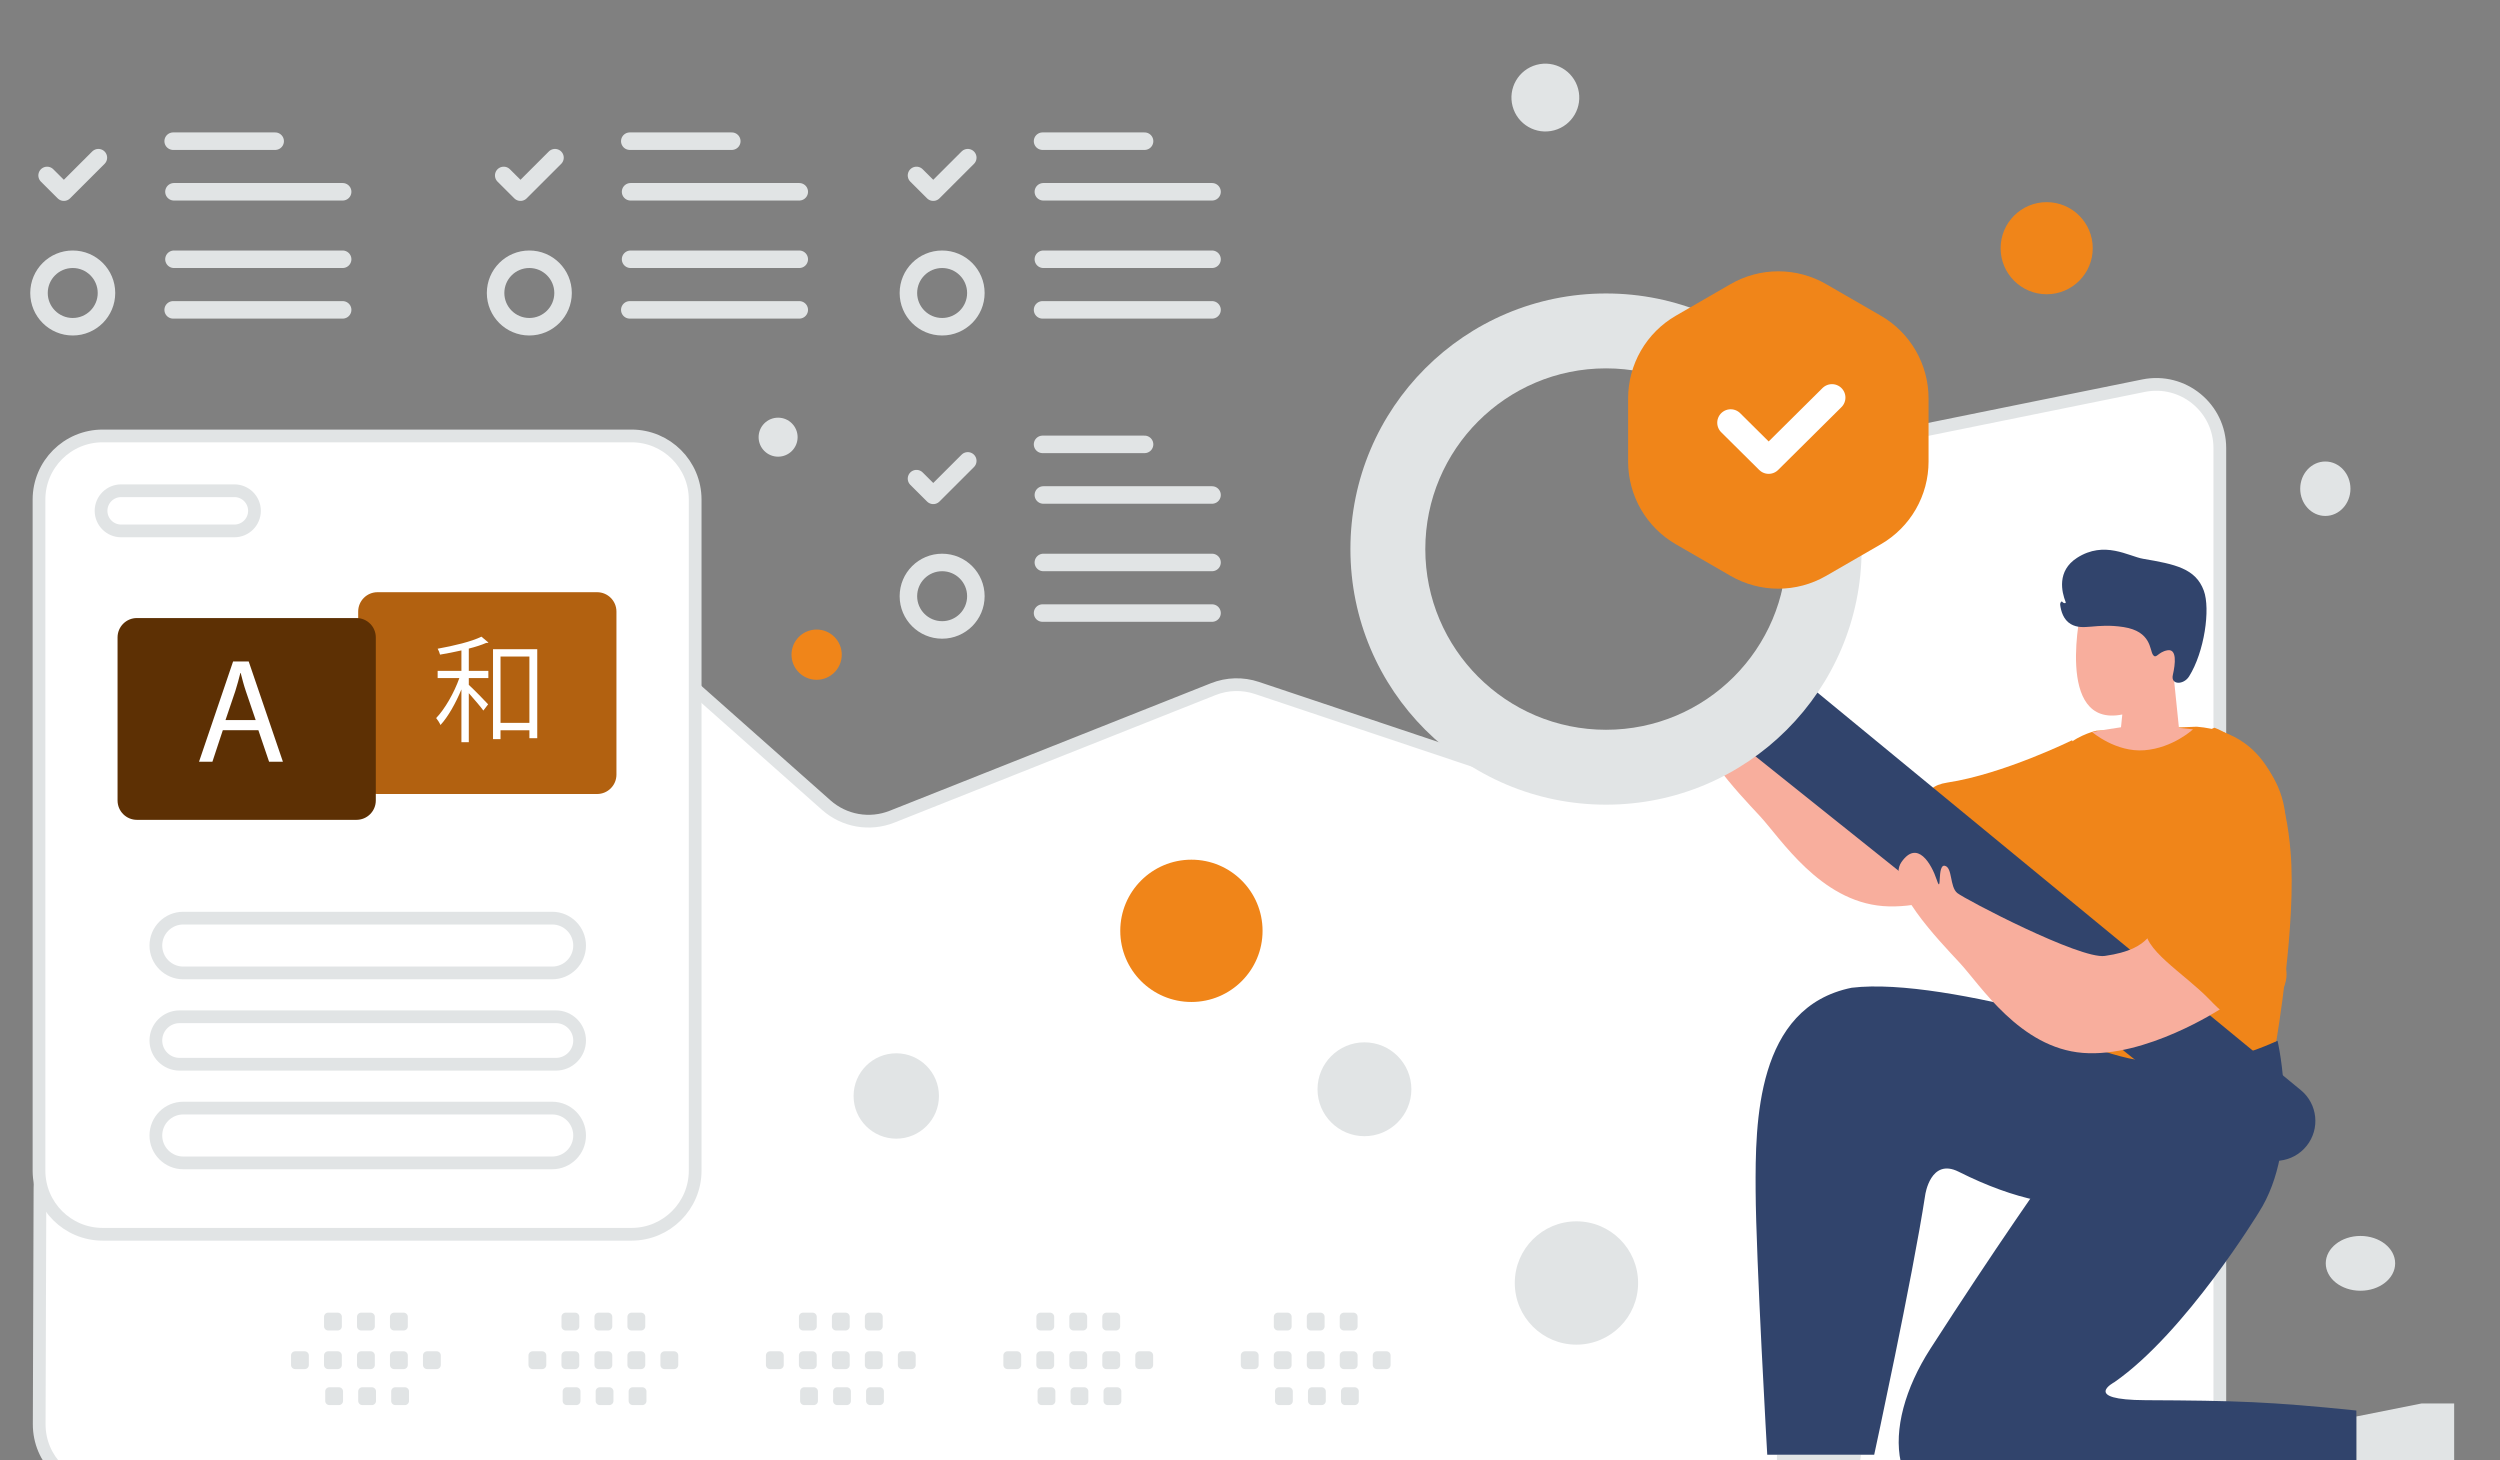 <svg width="315" height="184" viewBox="0 0 315 184" fill="none" xmlns="http://www.w3.org/2000/svg">
<rect x="0" y="0" width="315" height="184" fill="#808080" stroke="none"/>
<g clip-path="url(#clip0_8_9059)">
<g clip-path="url(#clip1_8_9059)">
<path fill-rule="evenodd" clip-rule="evenodd" d="M12.959 187.488C8.519 187.488 4.924 183.881 4.939 179.441L5.036 149.699C5.04 148.376 5.372 147.074 6.001 145.911L49.229 65.941C51.687 61.395 57.739 60.325 61.606 63.755L104.112 101.449C105.223 102.434 106.585 103.092 108.047 103.348C109.51 103.605 111.014 103.451 112.394 102.903L152.866 86.834C154.626 86.135 156.577 86.081 158.373 86.683L187.755 96.523C189.065 96.962 190.466 97.055 191.823 96.793L217.056 91.918C218.648 91.61 220.11 90.827 221.248 89.672C222.386 88.516 223.147 87.043 223.431 85.447L227.524 62.415C227.806 60.831 228.557 59.368 229.681 58.217C230.805 57.065 232.249 56.278 233.825 55.958L270.082 48.596C275.051 47.587 279.698 51.385 279.698 56.456V179.468C279.698 183.897 276.107 187.488 271.678 187.488H12.959Z" fill="white" stroke="#E1E4E5" stroke-width="1.604" stroke-linecap="round" stroke-linejoin="round"/>
<path fill-rule="evenodd" clip-rule="evenodd" d="M37.194 170.263H38.392C38.682 170.263 38.915 170.499 38.915 170.786V171.985C38.915 172.275 38.679 172.508 38.392 172.508H37.194C37.055 172.507 36.922 172.452 36.824 172.354C36.726 172.256 36.671 172.123 36.67 171.985V170.786C36.67 170.717 36.684 170.649 36.71 170.586C36.736 170.522 36.775 170.464 36.823 170.416C36.872 170.367 36.93 170.329 36.993 170.303C37.057 170.276 37.125 170.263 37.194 170.263ZM41.349 170.263H42.547C42.686 170.264 42.819 170.319 42.916 170.417C43.014 170.515 43.07 170.647 43.071 170.786V171.985C43.071 172.275 42.835 172.508 42.547 172.508H41.349C41.21 172.507 41.077 172.452 40.98 172.354C40.882 172.256 40.826 172.123 40.826 171.985V170.786C40.826 170.647 40.882 170.515 40.98 170.417C41.077 170.319 41.21 170.264 41.349 170.263ZM45.507 170.263H46.705C46.993 170.263 47.228 170.499 47.228 170.786V171.985C47.228 172.275 46.993 172.508 46.705 172.508H45.507C45.368 172.507 45.236 172.452 45.138 172.354C45.04 172.256 44.984 172.123 44.984 171.985V170.786C44.984 170.717 44.997 170.649 45.023 170.586C45.05 170.522 45.088 170.465 45.137 170.416C45.185 170.367 45.243 170.329 45.306 170.303C45.37 170.276 45.438 170.263 45.507 170.263ZM49.662 170.263H50.86C50.999 170.264 51.132 170.319 51.23 170.417C51.328 170.515 51.383 170.647 51.384 170.786V171.985C51.384 172.275 51.148 172.508 50.86 172.508H49.662C49.523 172.508 49.39 172.453 49.291 172.355C49.193 172.257 49.137 172.124 49.136 171.985V170.786C49.138 170.647 49.194 170.515 49.292 170.417C49.391 170.319 49.523 170.264 49.662 170.263ZM53.818 170.263H55.016C55.155 170.263 55.288 170.318 55.387 170.416C55.486 170.514 55.541 170.647 55.542 170.786V171.985C55.542 172.275 55.306 172.508 55.016 172.508H53.818C53.679 172.507 53.546 172.452 53.448 172.354C53.35 172.256 53.295 172.123 53.295 171.985V170.786C53.295 170.647 53.35 170.515 53.448 170.417C53.546 170.319 53.679 170.264 53.818 170.263ZM41.501 174.794H42.7C42.838 174.795 42.971 174.85 43.069 174.948C43.167 175.046 43.222 175.179 43.223 175.317V176.518C43.222 176.657 43.167 176.79 43.069 176.888C42.971 176.986 42.838 177.041 42.7 177.042H41.501C41.363 177.041 41.23 176.986 41.131 176.888C41.033 176.79 40.978 176.657 40.978 176.518V175.32C40.978 175.251 40.991 175.183 41.017 175.119C41.043 175.055 41.081 174.997 41.13 174.948C41.179 174.899 41.237 174.86 41.3 174.834C41.364 174.808 41.432 174.794 41.501 174.794ZM45.656 174.794H46.855C47.142 174.794 47.378 175.03 47.378 175.317V176.518C47.378 176.806 47.142 177.042 46.855 177.042H45.656C45.518 177.041 45.385 176.986 45.287 176.887C45.189 176.789 45.134 176.657 45.133 176.518V175.32C45.133 175.251 45.146 175.183 45.172 175.119C45.198 175.055 45.237 174.997 45.285 174.948C45.334 174.899 45.392 174.861 45.456 174.834C45.519 174.808 45.587 174.794 45.656 174.794ZM49.812 174.794H51.011C51.3 174.794 51.536 175.03 51.536 175.317V176.518C51.536 176.657 51.48 176.79 51.382 176.888C51.283 176.986 51.15 177.042 51.011 177.042H49.812C49.673 177.041 49.541 176.986 49.443 176.888C49.345 176.79 49.289 176.657 49.289 176.518V175.32C49.289 175.03 49.525 174.794 49.812 174.794ZM45.507 165.395H46.705C46.993 165.395 47.228 165.631 47.228 165.918V167.117C47.228 167.407 46.993 167.64 46.705 167.64H45.507C45.368 167.639 45.236 167.584 45.138 167.486C45.04 167.388 44.984 167.255 44.984 167.117V165.918C44.984 165.85 44.997 165.782 45.023 165.718C45.05 165.654 45.088 165.597 45.137 165.548C45.185 165.499 45.243 165.461 45.306 165.435C45.37 165.408 45.438 165.395 45.507 165.395ZM41.353 165.395H42.551C42.69 165.396 42.823 165.451 42.921 165.549C43.019 165.647 43.074 165.78 43.075 165.918V167.117C43.075 167.407 42.839 167.64 42.551 167.64H41.353C41.214 167.639 41.081 167.584 40.983 167.486C40.886 167.388 40.83 167.255 40.83 167.117V165.918C40.83 165.85 40.843 165.781 40.869 165.718C40.895 165.654 40.934 165.597 40.983 165.548C41.031 165.499 41.089 165.461 41.153 165.435C41.216 165.408 41.284 165.395 41.353 165.395ZM49.662 165.395H50.86C50.999 165.396 51.132 165.451 51.23 165.549C51.328 165.647 51.383 165.78 51.384 165.918V167.117C51.384 167.407 51.148 167.64 50.86 167.64H49.662C49.523 167.64 49.39 167.585 49.291 167.487C49.193 167.389 49.137 167.256 49.136 167.117V165.918C49.138 165.78 49.194 165.647 49.292 165.549C49.391 165.451 49.523 165.396 49.662 165.395ZM67.112 170.263H68.31C68.6 170.263 68.833 170.499 68.833 170.786V171.985C68.833 172.275 68.598 172.508 68.31 172.508H67.112C66.973 172.507 66.841 172.452 66.743 172.354C66.644 172.256 66.589 172.123 66.588 171.985V170.786C66.588 170.717 66.602 170.649 66.628 170.586C66.654 170.522 66.693 170.464 66.742 170.416C66.79 170.367 66.848 170.329 66.911 170.303C66.975 170.276 67.043 170.263 67.112 170.263ZM71.267 170.263H72.465C72.604 170.264 72.737 170.319 72.835 170.417C72.932 170.515 72.988 170.647 72.988 170.786V171.985C72.988 172.275 72.753 172.508 72.465 172.508H71.267C71.128 172.507 70.996 172.452 70.898 172.354C70.8 172.256 70.745 172.123 70.744 171.985V170.786C70.745 170.647 70.8 170.515 70.898 170.417C70.996 170.319 71.128 170.264 71.267 170.263ZM75.425 170.263H76.624C76.762 170.264 76.895 170.319 76.993 170.417C77.091 170.515 77.146 170.647 77.147 170.786V171.985C77.147 172.275 76.911 172.508 76.624 172.508H75.425C75.287 172.507 75.154 172.452 75.056 172.354C74.958 172.256 74.903 172.123 74.902 171.985V170.786C74.902 170.717 74.915 170.649 74.942 170.586C74.968 170.522 75.006 170.464 75.055 170.416C75.103 170.367 75.161 170.329 75.225 170.303C75.288 170.276 75.356 170.263 75.425 170.263ZM79.58 170.263H80.779C80.917 170.264 81.05 170.319 81.148 170.417C81.246 170.515 81.301 170.647 81.302 170.786V171.985C81.302 172.275 81.066 172.508 80.779 172.508H79.58C79.441 172.508 79.308 172.453 79.209 172.355C79.111 172.257 79.055 172.124 79.055 171.985V170.786C79.056 170.647 79.112 170.515 79.21 170.417C79.308 170.319 79.441 170.264 79.58 170.263ZM83.736 170.263H84.934C85.224 170.263 85.46 170.499 85.46 170.786V171.985C85.46 172.275 85.224 172.508 84.934 172.508H83.736C83.597 172.507 83.465 172.452 83.367 172.354C83.269 172.256 83.213 172.123 83.213 171.985V170.786C83.213 170.647 83.269 170.515 83.367 170.417C83.465 170.319 83.597 170.264 83.736 170.263ZM71.419 174.794H72.618C72.756 174.795 72.889 174.85 72.987 174.948C73.085 175.046 73.14 175.179 73.141 175.317V176.518C73.14 176.657 73.085 176.789 72.987 176.887C72.889 176.986 72.756 177.041 72.618 177.042H71.419C71.281 177.041 71.147 176.986 71.049 176.888C70.951 176.79 70.896 176.657 70.896 176.518V175.32C70.896 175.251 70.909 175.183 70.935 175.119C70.961 175.055 71 174.997 71.048 174.948C71.097 174.899 71.155 174.861 71.218 174.834C71.282 174.808 71.35 174.794 71.419 174.794ZM75.575 174.794H76.773C76.912 174.795 77.044 174.85 77.142 174.948C77.24 175.046 77.296 175.179 77.296 175.317V176.518C77.296 176.657 77.24 176.789 77.142 176.887C77.044 176.986 76.912 177.041 76.773 177.042H75.575C75.436 177.041 75.303 176.986 75.205 176.887C75.107 176.789 75.052 176.657 75.052 176.518V175.32C75.051 175.251 75.064 175.183 75.091 175.119C75.117 175.055 75.155 174.997 75.204 174.948C75.252 174.899 75.31 174.861 75.374 174.834C75.437 174.808 75.506 174.794 75.575 174.794ZM79.73 174.794H80.929C81.068 174.794 81.201 174.849 81.299 174.947C81.398 175.045 81.454 175.178 81.454 175.317V176.518C81.454 176.806 81.219 177.042 80.929 177.042H79.73C79.592 177.041 79.459 176.986 79.361 176.888C79.263 176.79 79.207 176.657 79.207 176.518V175.32C79.207 175.03 79.443 174.794 79.73 174.794ZM75.425 165.395H76.624C76.762 165.396 76.895 165.451 76.993 165.549C77.091 165.647 77.146 165.78 77.147 165.918V167.117C77.147 167.407 76.911 167.64 76.624 167.64H75.425C75.286 167.639 75.154 167.584 75.056 167.486C74.958 167.388 74.903 167.255 74.902 167.117V165.918C74.902 165.85 74.915 165.781 74.941 165.718C74.968 165.654 75.006 165.597 75.055 165.548C75.103 165.499 75.161 165.461 75.225 165.435C75.288 165.408 75.356 165.395 75.425 165.395ZM71.271 165.395H72.469C72.608 165.396 72.741 165.451 72.839 165.549C72.937 165.647 72.992 165.78 72.993 165.918V167.117C72.993 167.407 72.757 167.64 72.469 167.64H71.271C71.132 167.639 70.999 167.584 70.902 167.486C70.804 167.388 70.748 167.255 70.748 167.117V165.918C70.748 165.85 70.761 165.782 70.787 165.718C70.814 165.654 70.852 165.597 70.901 165.548C70.949 165.499 71.007 165.461 71.07 165.435C71.134 165.408 71.202 165.395 71.271 165.395ZM79.58 165.395H80.779C80.917 165.396 81.05 165.451 81.148 165.549C81.246 165.647 81.301 165.78 81.302 165.918V167.117C81.302 167.407 81.066 167.64 80.779 167.64H79.58C79.441 167.64 79.308 167.585 79.209 167.487C79.111 167.389 79.055 167.256 79.055 167.117V165.918C79.056 165.78 79.112 165.647 79.21 165.549C79.308 165.451 79.441 165.396 79.58 165.395ZM97.03 170.263H98.228C98.518 170.263 98.751 170.499 98.751 170.786V171.985C98.751 172.275 98.515 172.508 98.228 172.508H97.03C96.891 172.507 96.758 172.452 96.66 172.354C96.563 172.256 96.507 172.123 96.507 171.985V170.786C96.507 170.717 96.52 170.649 96.546 170.586C96.572 170.522 96.611 170.464 96.659 170.416C96.708 170.367 96.766 170.329 96.829 170.303C96.893 170.276 96.961 170.263 97.03 170.263ZM101.185 170.263H102.383C102.522 170.264 102.655 170.319 102.753 170.417C102.851 170.515 102.906 170.647 102.907 170.786V171.985C102.907 172.275 102.671 172.508 102.383 172.508H101.185C101.046 172.507 100.914 172.452 100.816 172.354C100.718 172.256 100.662 172.123 100.662 171.985V170.786C100.662 170.647 100.718 170.515 100.816 170.417C100.914 170.319 101.046 170.264 101.185 170.263ZM105.343 170.263H106.541C106.68 170.264 106.813 170.319 106.911 170.417C107.009 170.515 107.064 170.647 107.065 170.786V171.985C107.065 172.275 106.829 172.508 106.541 172.508H105.343C105.205 172.507 105.072 172.452 104.974 172.354C104.876 172.256 104.82 172.123 104.82 171.985V170.786C104.82 170.717 104.833 170.649 104.859 170.586C104.886 170.522 104.924 170.464 104.973 170.416C105.022 170.367 105.079 170.329 105.143 170.303C105.206 170.276 105.274 170.263 105.343 170.263ZM109.498 170.263H110.697C110.835 170.264 110.968 170.319 111.066 170.417C111.164 170.515 111.219 170.647 111.22 170.786V171.985C111.22 172.275 110.984 172.508 110.697 172.508H109.498C109.359 172.508 109.226 172.453 109.127 172.355C109.029 172.257 108.973 172.124 108.972 171.985V170.786C108.974 170.647 109.03 170.515 109.128 170.417C109.227 170.319 109.359 170.264 109.498 170.263ZM113.654 170.263H114.852C114.991 170.263 115.125 170.318 115.223 170.416C115.322 170.514 115.377 170.647 115.378 170.786V171.985C115.378 172.275 115.142 172.508 114.852 172.508H113.654C113.515 172.507 113.383 172.452 113.285 172.354C113.187 172.256 113.131 172.123 113.131 171.985V170.786C113.131 170.647 113.187 170.515 113.285 170.417C113.383 170.319 113.515 170.264 113.654 170.263ZM101.337 174.794H102.536C102.674 174.795 102.807 174.85 102.905 174.948C103.003 175.046 103.058 175.179 103.059 175.317V176.518C103.058 176.657 103.003 176.79 102.905 176.888C102.807 176.986 102.674 177.041 102.536 177.042H101.337C101.199 177.041 101.066 176.986 100.967 176.888C100.869 176.79 100.814 176.657 100.814 176.518V175.32C100.814 175.251 100.827 175.183 100.853 175.119C100.879 175.055 100.918 174.997 100.966 174.948C101.015 174.899 101.073 174.86 101.136 174.834C101.2 174.808 101.268 174.794 101.337 174.794ZM105.493 174.794H106.691C106.83 174.795 106.962 174.85 107.06 174.948C107.158 175.046 107.214 175.179 107.214 175.317V176.518C107.214 176.657 107.159 176.79 107.06 176.888C106.962 176.986 106.83 177.041 106.691 177.042H105.493C105.354 177.041 105.221 176.986 105.123 176.888C105.025 176.79 104.97 176.657 104.969 176.518V175.32C104.969 175.251 104.982 175.183 105.008 175.119C105.034 175.055 105.073 174.997 105.122 174.948C105.17 174.899 105.228 174.86 105.292 174.834C105.356 174.808 105.424 174.794 105.493 174.794ZM109.648 174.794H110.847C111.136 174.794 111.372 175.03 111.372 175.317V176.518C111.372 176.657 111.316 176.79 111.218 176.888C111.119 176.986 110.986 177.042 110.847 177.042H109.648C109.51 177.041 109.377 176.986 109.279 176.887C109.181 176.789 109.126 176.657 109.125 176.518V175.32C109.125 175.181 109.18 175.048 109.278 174.949C109.376 174.85 109.509 174.795 109.648 174.794ZM105.343 165.395H106.541C106.68 165.396 106.813 165.451 106.911 165.549C107.009 165.647 107.064 165.78 107.065 165.918V167.117C107.065 167.407 106.829 167.64 106.541 167.64H105.343C105.205 167.639 105.072 167.584 104.974 167.486C104.876 167.388 104.82 167.255 104.82 167.117V165.918C104.82 165.85 104.833 165.781 104.859 165.718C104.886 165.654 104.924 165.597 104.973 165.548C105.021 165.499 105.079 165.461 105.143 165.435C105.206 165.408 105.274 165.395 105.343 165.395ZM101.189 165.395H102.388C102.526 165.396 102.659 165.451 102.757 165.549C102.855 165.647 102.91 165.78 102.911 165.918V167.117C102.911 167.407 102.675 167.64 102.388 167.64H101.189C101.05 167.639 100.918 167.584 100.82 167.486C100.722 167.388 100.666 167.255 100.666 167.117V165.918C100.666 165.85 100.679 165.781 100.705 165.718C100.731 165.654 100.77 165.597 100.819 165.548C100.867 165.499 100.925 165.461 100.989 165.435C101.052 165.408 101.12 165.395 101.189 165.395ZM109.498 165.395H110.697C110.835 165.396 110.968 165.451 111.066 165.549C111.164 165.647 111.219 165.78 111.22 165.918V167.117C111.22 167.407 110.984 167.64 110.697 167.64H109.498C109.359 167.64 109.226 167.585 109.127 167.487C109.029 167.389 108.973 167.256 108.972 167.117V165.918C108.974 165.78 109.03 165.647 109.128 165.549C109.227 165.451 109.359 165.396 109.498 165.395ZM126.948 170.263H128.146C128.436 170.263 128.669 170.499 128.669 170.786V171.985C128.669 172.275 128.434 172.508 128.146 172.508H126.948C126.809 172.507 126.677 172.452 126.579 172.354C126.48 172.256 126.425 172.123 126.424 171.985V170.786C126.424 170.717 126.438 170.649 126.464 170.586C126.49 170.522 126.529 170.464 126.578 170.416C126.626 170.367 126.684 170.329 126.747 170.303C126.811 170.276 126.879 170.263 126.948 170.263ZM131.103 170.263H132.301C132.44 170.264 132.573 170.319 132.671 170.417C132.768 170.515 132.824 170.647 132.824 170.786V171.985C132.824 172.275 132.589 172.508 132.301 172.508H131.103C130.964 172.507 130.832 172.452 130.734 172.354C130.636 172.256 130.581 172.123 130.58 171.985V170.786C130.581 170.647 130.636 170.515 130.734 170.417C130.832 170.319 130.964 170.264 131.103 170.263ZM135.261 170.263H136.46C136.598 170.264 136.731 170.319 136.829 170.417C136.927 170.515 136.982 170.647 136.983 170.786V171.985C136.983 172.275 136.747 172.508 136.46 172.508H135.261C135.123 172.507 134.99 172.452 134.892 172.354C134.794 172.256 134.739 172.123 134.738 171.985V170.786C134.738 170.717 134.751 170.649 134.777 170.586C134.804 170.522 134.842 170.464 134.891 170.416C134.939 170.367 134.997 170.329 135.061 170.302C135.124 170.276 135.192 170.263 135.261 170.263ZM139.416 170.263H140.615C140.902 170.263 141.138 170.499 141.138 170.786V171.985C141.138 172.275 140.902 172.508 140.615 172.508H139.416C139.277 172.508 139.144 172.453 139.045 172.355C138.947 172.257 138.891 172.124 138.891 171.985V170.786C138.892 170.647 138.948 170.515 139.046 170.417C139.145 170.319 139.277 170.264 139.416 170.263ZM143.572 170.263H144.77C145.06 170.263 145.296 170.499 145.296 170.786V171.985C145.296 172.275 145.06 172.508 144.77 172.508H143.572C143.433 172.507 143.301 172.452 143.203 172.354C143.105 172.256 143.049 172.123 143.049 171.985V170.786C143.049 170.647 143.105 170.515 143.203 170.417C143.301 170.319 143.433 170.264 143.572 170.263ZM131.255 174.794H132.454C132.592 174.795 132.725 174.85 132.823 174.948C132.921 175.046 132.976 175.179 132.977 175.317V176.518C132.976 176.657 132.921 176.789 132.823 176.887C132.725 176.986 132.592 177.041 132.454 177.042H131.255C131.117 177.041 130.984 176.986 130.886 176.888C130.787 176.79 130.732 176.657 130.732 176.518V175.32C130.732 175.251 130.745 175.183 130.771 175.119C130.797 175.055 130.836 174.997 130.884 174.948C130.933 174.899 130.991 174.861 131.054 174.834C131.118 174.808 131.186 174.794 131.255 174.794ZM135.411 174.794H136.609C136.748 174.795 136.88 174.85 136.978 174.948C137.076 175.046 137.132 175.179 137.132 175.317V176.518C137.132 176.657 137.076 176.789 136.978 176.887C136.881 176.986 136.748 177.041 136.609 177.042H135.411C135.272 177.041 135.139 176.986 135.041 176.887C134.943 176.789 134.888 176.657 134.888 176.518V175.32C134.887 175.251 134.9 175.183 134.927 175.119C134.953 175.055 134.991 174.997 135.04 174.948C135.088 174.899 135.146 174.861 135.21 174.834C135.273 174.808 135.342 174.794 135.411 174.794ZM139.566 174.794H140.765C140.904 174.794 141.037 174.849 141.136 174.947C141.234 175.045 141.29 175.178 141.29 175.317V176.518C141.29 176.806 141.055 177.042 140.765 177.042H139.566C139.428 177.041 139.295 176.986 139.197 176.888C139.099 176.79 139.044 176.657 139.043 176.518V175.32C139.043 175.03 139.279 174.794 139.566 174.794ZM135.261 165.395H136.46C136.598 165.396 136.731 165.451 136.829 165.549C136.927 165.647 136.982 165.78 136.983 165.918V167.117C136.983 167.407 136.747 167.64 136.46 167.64H135.261C135.122 167.639 134.99 167.584 134.892 167.486C134.794 167.388 134.739 167.255 134.738 167.117V165.918C134.738 165.85 134.751 165.781 134.777 165.718C134.804 165.654 134.842 165.597 134.891 165.548C134.939 165.499 134.997 165.461 135.061 165.434C135.124 165.408 135.192 165.395 135.261 165.395ZM131.107 165.395H132.305C132.444 165.396 132.577 165.451 132.675 165.549C132.773 165.647 132.828 165.78 132.829 165.918V167.117C132.829 167.407 132.593 167.64 132.305 167.64H131.107C130.968 167.639 130.836 167.584 130.738 167.486C130.64 167.388 130.584 167.255 130.584 167.117V165.918C130.584 165.85 130.597 165.782 130.623 165.718C130.65 165.654 130.688 165.597 130.737 165.548C130.785 165.499 130.843 165.461 130.906 165.435C130.97 165.408 131.038 165.395 131.107 165.395ZM139.416 165.395H140.615C140.902 165.395 141.138 165.631 141.138 165.918V167.117C141.138 167.407 140.902 167.64 140.615 167.64H139.416C139.277 167.64 139.144 167.585 139.045 167.487C138.947 167.389 138.891 167.256 138.891 167.117V165.918C138.892 165.78 138.948 165.647 139.046 165.549C139.145 165.451 139.277 165.396 139.416 165.395ZM156.866 170.263H158.064C158.354 170.263 158.587 170.499 158.587 170.786V171.985C158.587 172.275 158.351 172.508 158.064 172.508H156.866C156.727 172.507 156.595 172.452 156.497 172.354C156.399 172.256 156.343 172.123 156.343 171.985V170.786C156.343 170.717 156.356 170.649 156.382 170.586C156.408 170.522 156.447 170.464 156.496 170.416C156.544 170.367 156.602 170.329 156.665 170.303C156.729 170.276 156.797 170.263 156.866 170.263ZM161.021 170.263H162.219C162.358 170.264 162.491 170.319 162.589 170.417C162.687 170.515 162.742 170.647 162.743 170.786V171.985C162.743 172.275 162.507 172.508 162.219 172.508H161.021C160.882 172.507 160.75 172.452 160.652 172.354C160.554 172.256 160.498 172.123 160.498 171.985V170.786C160.498 170.647 160.554 170.515 160.652 170.417C160.75 170.319 160.882 170.264 161.021 170.263ZM165.179 170.263H166.377C166.516 170.264 166.649 170.319 166.747 170.417C166.845 170.515 166.9 170.647 166.901 170.786V171.985C166.901 172.275 166.665 172.508 166.377 172.508H165.179C165.041 172.507 164.908 172.452 164.81 172.354C164.712 172.256 164.657 172.123 164.656 171.985V170.786C164.656 170.717 164.669 170.649 164.696 170.586C164.722 170.522 164.76 170.464 164.809 170.416C164.858 170.367 164.915 170.329 164.979 170.303C165.042 170.276 165.111 170.263 165.179 170.263ZM169.334 170.263H170.533C170.671 170.264 170.804 170.319 170.902 170.417C171 170.515 171.055 170.647 171.056 170.786V171.985C171.056 172.275 170.82 172.508 170.533 172.508H169.334C169.195 172.508 169.062 172.453 168.963 172.355C168.865 172.257 168.809 172.124 168.808 171.985V170.786C168.81 170.647 168.866 170.515 168.964 170.417C169.063 170.319 169.196 170.264 169.334 170.263ZM173.49 170.263H174.688C174.827 170.263 174.961 170.318 175.059 170.416C175.158 170.514 175.213 170.647 175.214 170.786V171.985C175.214 172.275 174.978 172.508 174.688 172.508H173.49C173.351 172.507 173.219 172.452 173.121 172.354C173.023 172.256 172.967 172.123 172.967 171.985V170.786C172.967 170.647 173.023 170.515 173.121 170.417C173.219 170.319 173.351 170.264 173.49 170.263ZM161.173 174.794H162.372C162.51 174.795 162.643 174.85 162.741 174.948C162.839 175.046 162.894 175.179 162.895 175.317V176.518C162.894 176.657 162.839 176.79 162.741 176.888C162.643 176.986 162.51 177.041 162.372 177.042H161.173C161.035 177.041 160.902 176.986 160.803 176.888C160.705 176.79 160.65 176.657 160.65 176.518V175.32C160.65 175.251 160.663 175.183 160.689 175.119C160.715 175.055 160.754 174.997 160.802 174.948C160.851 174.899 160.909 174.86 160.972 174.834C161.036 174.808 161.104 174.794 161.173 174.794ZM165.329 174.794H166.527C166.666 174.795 166.798 174.85 166.896 174.948C166.994 175.046 167.05 175.179 167.05 175.317V176.518C167.05 176.657 166.995 176.79 166.897 176.888C166.799 176.986 166.666 177.041 166.527 177.042H165.329C165.19 177.041 165.057 176.986 164.959 176.888C164.861 176.79 164.806 176.657 164.805 176.518V175.32C164.805 175.251 164.818 175.183 164.844 175.119C164.871 175.055 164.909 174.997 164.958 174.948C165.006 174.899 165.064 174.86 165.128 174.834C165.192 174.808 165.26 174.794 165.329 174.794ZM169.484 174.794H170.683C170.972 174.794 171.208 175.03 171.208 175.317V176.518C171.208 176.657 171.152 176.79 171.054 176.888C170.955 176.986 170.822 177.042 170.683 177.042H169.484C169.346 177.041 169.213 176.986 169.115 176.887C169.017 176.789 168.962 176.657 168.961 176.518V175.32C168.961 175.181 169.016 175.048 169.114 174.949C169.212 174.85 169.345 174.795 169.484 174.794ZM165.179 165.395H166.377C166.516 165.396 166.649 165.451 166.747 165.549C166.845 165.647 166.9 165.78 166.901 165.918V167.117C166.901 167.407 166.665 167.64 166.377 167.64H165.179C165.041 167.639 164.908 167.584 164.81 167.486C164.712 167.388 164.656 167.255 164.656 167.117V165.918C164.656 165.85 164.669 165.781 164.695 165.718C164.722 165.654 164.76 165.597 164.809 165.548C164.857 165.499 164.915 165.461 164.979 165.435C165.042 165.408 165.11 165.395 165.179 165.395ZM161.025 165.395H162.224C162.362 165.396 162.495 165.451 162.593 165.549C162.691 165.647 162.746 165.78 162.747 165.918V167.117C162.747 167.407 162.511 167.64 162.224 167.64H161.025C160.886 167.639 160.754 167.584 160.656 167.486C160.558 167.388 160.502 167.255 160.502 167.117V165.918C160.502 165.85 160.515 165.781 160.541 165.718C160.567 165.654 160.606 165.597 160.655 165.548C160.703 165.499 160.761 165.461 160.825 165.435C160.888 165.408 160.956 165.395 161.025 165.395ZM169.334 165.395H170.533C170.671 165.396 170.804 165.451 170.902 165.549C171 165.647 171.055 165.78 171.056 165.918V167.117C171.056 167.407 170.82 167.64 170.533 167.64H169.334C169.195 167.64 169.062 167.585 168.963 167.487C168.865 167.389 168.809 167.256 168.808 167.117V165.918C168.81 165.78 168.866 165.647 168.964 165.549C169.063 165.451 169.195 165.396 169.334 165.395Z" fill="#E1E4E5"/>
<path d="M254.557 108.659C254.557 108.659 245.181 114.794 237.253 114.166C229.326 113.538 224.38 105.661 221.726 102.801C219.073 99.942 212.387 93.033 214.393 90.135C216.399 87.238 218.182 90.359 218.85 92.364C219.519 94.37 218.862 90.372 219.86 90.588C220.856 90.804 220.46 93.231 221.438 94.025C222.417 94.816 236.904 102.394 240.024 101.948C243.144 101.502 244.51 100.646 245.388 99.737C246.264 98.825 255.719 106.677 254.557 108.659Z" fill="#F8AE9D"/>
<path d="M223.897 183.291L223.872 187.492L214.273 192.665V194.927H233.472V191.049L234.477 183.291H223.897Z" fill="#E1E4E5"/>
<path d="M272.054 132.041C272.054 132.041 245.552 122.983 233.311 124.456C221.256 126.908 221.164 141.448 221.209 150.002C221.254 158.556 222.673 183.296 222.673 183.296H236.149C236.149 183.296 240.969 161.046 242.579 150.551C242.579 150.551 243.24 145.852 246.786 147.635C261.304 154.937 270.424 151.647 272.08 144.738C273.736 137.829 272.054 132.041 272.054 132.041Z" fill="#31446C"/>
<path d="M261.096 93.267C261.096 93.267 252.424 97.535 245.372 98.603C238.017 99.717 248.269 109.301 256.293 109.301C264.317 109.301 261.096 93.267 261.096 93.267Z" fill="#F08519"/>
<path d="M296.882 188.452L302.026 188.477L306.824 194.941H309.224V176.838H305.11L296.882 178.479V188.452Z" fill="#E1E4E5"/>
<path d="M296.9 188.867V177.724C286.025 176.609 281.773 176.478 270.353 176.424C262.151 176.386 266.406 174.158 266.406 174.158C275.387 167.917 284.608 152.762 284.608 152.762C290.044 144.292 286.973 131.142 286.973 131.142C286.973 131.142 277.044 134.04 268.534 133.594C268.534 133.594 259.316 144.961 243.24 169.923C236.817 179.897 237.552 190.837 249.617 191.412C249.617 191.412 278.698 191.765 296.9 188.867Z" fill="#31446C"/>
<path d="M264.183 92.068C264.183 92.068 256.516 93.476 255.578 103.403C254.878 110.812 255.455 120.859 255.455 124.091C255.455 127.322 253.808 127.05 256.07 128.02C258.332 128.989 270.334 138.718 286.809 131.202C286.809 131.202 289.381 116.31 288.61 107.292C288.124 101.62 286.604 92.36 276.788 91.564L264.183 92.068Z" fill="#F08519"/>
<path d="M266.484 76.614L262.269 76.516C262.269 76.516 258.788 91.76 267.409 90.026L267.246 91.636C267.246 91.636 264.61 92.021 263.611 92.244C263.611 92.244 266.602 94.818 270.204 94.531C273.806 94.243 276.317 91.896 276.317 91.896L274.547 91.718L273.892 85.317C273.892 85.317 275.952 84.225 276.081 82.939C276.21 81.653 275.921 81.299 274.989 80.879C274.057 80.46 272.609 81.941 272.609 81.941C272.609 81.941 271.292 78.885 271.164 76.921L266.484 76.614Z" fill="#F8AE9D"/>
<path d="M225.983 84.784L289.899 137.352C292.027 139.099 292.355 142.232 290.634 144.383C288.9 146.55 285.74 146.904 283.569 145.174L218.628 93.253L225.983 84.784Z" fill="#31446C"/>
<path d="M202.358 36.977C220.146 36.977 234.564 51.395 234.564 69.183C234.564 86.971 220.146 101.389 202.358 101.389C184.57 101.389 170.152 86.971 170.152 69.183C170.152 51.395 184.57 36.977 202.358 36.977ZM202.358 91.952C214.932 91.952 225.127 81.758 225.127 69.183C225.127 56.609 214.932 46.414 202.358 46.414C189.783 46.414 179.589 56.609 179.589 69.183C179.589 81.758 189.783 91.952 202.358 91.952Z" fill="#E1E4E5"/>
<path d="M279.74 127.158C279.74 127.158 270.364 133.293 262.436 132.665C254.509 132.036 249.563 124.16 246.908 121.3C244.256 118.441 237.57 111.532 239.576 108.634C241.582 105.737 243.365 108.857 244.033 110.863C244.702 112.869 244.045 108.871 245.043 109.087C246.039 109.303 245.642 111.73 246.621 112.524C247.599 113.315 262.086 120.892 265.207 120.447C268.327 120.001 269.693 119.145 270.571 118.236C271.447 117.324 280.901 125.176 279.74 127.158Z" fill="#F8AE9D"/>
<path d="M287.932 102.529C287.932 102.529 288.387 116.878 285.043 122.896C281.7 128.913 281.462 129.109 278.348 125.891C275.237 122.673 269.665 119.419 270.445 116.811C271.225 114.204 272.827 109.704 273.454 105.734C274.122 101.5 275.683 92.808 279.026 91.693C279.026 91.693 287.032 94.647 287.932 102.529Z" fill="#F08519"/>
<path d="M275.825 85.226C275.137 86.325 273.486 86.32 273.776 85.055C274.106 83.618 274.311 81.713 273.086 81.939C271.861 82.163 271.697 83.105 271.27 82.499C270.843 81.894 271.088 79.56 267.572 79.011C264.056 78.465 262.487 79.535 260.924 78.636C259.988 78.097 259.677 76.989 259.579 76.187C259.551 75.959 259.746 75.666 259.875 75.855C259.998 76.034 260.352 76.062 260.272 75.86C259.778 74.614 259.129 71.943 261.708 70.287C265.161 68.069 268.213 70.099 270.038 70.409C274.058 71.093 276.645 71.619 277.677 74.415C278.533 76.734 277.754 82.148 275.825 85.226Z" fill="#31446C"/>
<path d="M79.571 54.928H12.934C8.505 54.928 4.914 58.519 4.914 62.949V147.499C4.914 151.928 8.505 155.519 12.934 155.519H79.571C84.001 155.519 87.591 151.928 87.591 147.499V62.949C87.591 58.519 84.001 54.928 79.571 54.928Z" fill="white" stroke="#E1E4E5" stroke-width="1.604" stroke-linecap="round" stroke-linejoin="round"/>
<mask id="mask0_8_9059" style="mask-type:alpha" maskUnits="userSpaceOnUse" x="4" y="54" width="85" height="103">
<path d="M4.903 54.928H87.581V155.519H4.903V54.928Z" fill="white" stroke="white" stroke-width="1.604" stroke-linecap="round" stroke-linejoin="round"/>
</mask>
<g mask="url(#mask0_8_9059)">
<path d="M70.039 128.112H22.63C20.978 128.112 19.639 129.452 19.639 131.104V131.104C19.639 132.756 20.978 134.096 22.63 134.096H70.039C71.691 134.096 73.031 132.756 73.031 131.104V131.104C73.031 129.452 71.691 128.112 70.039 128.112Z" fill="white" stroke="#E1E4E5" stroke-width="1.604" stroke-linecap="round" stroke-linejoin="round"/>
<path d="M69.579 115.685H23.091C21.184 115.685 19.639 117.231 19.639 119.137C19.639 121.044 21.184 122.589 23.091 122.589H69.579C71.485 122.589 73.031 121.044 73.031 119.137C73.031 117.231 71.485 115.685 69.579 115.685Z" fill="white" stroke="#E1E4E5" stroke-width="1.604" stroke-linecap="round" stroke-linejoin="round"/>
<path d="M69.579 139.62H23.091C21.184 139.62 19.639 141.165 19.639 143.072C19.639 144.978 21.184 146.524 23.091 146.524H69.579C71.485 146.524 73.031 144.978 73.031 143.072C73.031 141.165 71.485 139.62 69.579 139.62Z" fill="white" stroke="#E1E4E5" stroke-width="1.604" stroke-linecap="round" stroke-linejoin="round"/>
<path d="M29.532 61.833H15.264C13.866 61.833 12.732 62.966 12.732 64.364C12.732 65.762 13.866 66.895 15.264 66.895H29.532C30.93 66.895 32.064 65.762 32.064 64.364C32.064 62.966 30.93 61.833 29.532 61.833Z" fill="white" stroke="#E1E4E5" stroke-width="1.604" stroke-linecap="round" stroke-linejoin="round"/>
</g>
<path d="M69.93 19.867L65.581 24.212L63.468 22.105M79.353 17.788H92.206M79.453 24.165H100.708M100.708 39.043H79.353M100.708 32.667H79.453" stroke="#E1E4E5" stroke-width="2.206" stroke-linecap="round" stroke-linejoin="round"/>
<path d="M66.695 41.169C69.043 41.169 70.946 39.265 70.946 36.918C70.946 34.57 69.043 32.666 66.695 32.666C64.347 32.666 62.444 34.57 62.444 36.918C62.444 39.265 64.347 41.169 66.695 41.169Z" stroke="#E1E4E5" stroke-width="2.206" stroke-linecap="round" stroke-linejoin="round"/>
<path d="M121.94 19.867L117.591 24.212L115.478 22.105M131.362 17.788H144.216M131.463 24.165H152.718M152.718 39.043H131.362M152.718 32.667H131.463" stroke="#E1E4E5" stroke-width="2.206" stroke-linecap="round" stroke-linejoin="round"/>
<path d="M118.709 41.169C121.057 41.169 122.96 39.265 122.96 36.918C122.96 34.57 121.057 32.667 118.709 32.667C116.361 32.667 114.458 34.57 114.458 36.918C114.458 39.265 116.361 41.169 118.709 41.169Z" stroke="#E1E4E5" stroke-width="2.206" stroke-linecap="round" stroke-linejoin="round"/>
<path d="M121.94 58.07L117.591 62.414L115.478 60.308M131.362 55.991H144.216M131.463 62.368H152.718M152.718 77.246H131.362M152.718 70.87H131.463" stroke="#E1E4E5" stroke-width="2.206" stroke-linecap="round" stroke-linejoin="round"/>
<path d="M118.709 79.372C121.057 79.372 122.96 77.469 122.96 75.121C122.96 72.773 121.057 70.87 118.709 70.87C116.361 70.87 114.458 72.773 114.458 75.121C114.458 77.469 116.361 79.372 118.709 79.372Z" stroke="#E1E4E5" stroke-width="2.206" stroke-linecap="round" stroke-linejoin="round"/>
<path d="M12.396 19.867L8.047 24.212L5.934 22.105M21.818 17.788H34.672M21.918 24.165H43.174M43.174 39.043H21.818M43.174 32.667H21.918" stroke="#E1E4E5" stroke-width="2.206" stroke-linecap="round" stroke-linejoin="round"/>
<path d="M9.165 41.169C11.513 41.169 13.416 39.265 13.416 36.918C13.416 34.57 11.513 32.666 9.165 32.666C6.817 32.666 4.914 34.57 4.914 36.918C4.914 39.265 6.817 41.169 9.165 41.169Z" stroke="#E1E4E5" stroke-width="2.206" stroke-linecap="round" stroke-linejoin="round"/>
<path d="M218.055 35.797C219.884 34.741 221.959 34.185 224.071 34.185C226.183 34.185 228.257 34.741 230.086 35.797L236.983 39.779C238.812 40.835 240.331 42.353 241.386 44.182C242.442 46.011 242.998 48.086 242.998 50.198V58.161C242.998 60.273 242.442 62.348 241.386 64.177C240.331 66.006 238.812 67.524 236.983 68.58L230.086 72.562C228.257 73.618 226.183 74.174 224.071 74.174C221.959 74.174 219.884 73.618 218.055 72.562L211.159 68.58C209.33 67.524 207.811 66.006 206.755 64.177C205.699 62.348 205.143 60.273 205.143 58.161V50.198C205.143 48.086 205.699 46.011 206.755 44.182C207.811 42.353 209.33 40.835 211.159 39.779L218.055 35.797Z" fill="#F08519"/>
<path d="M230.83 50.097L222.852 58.01L218.066 53.262" stroke="white" stroke-width="3.389" stroke-linecap="round" stroke-linejoin="round"/>
<path d="M257.882 25.47C254.676 25.47 252.078 28.069 252.078 31.274C252.078 34.479 254.676 37.077 257.882 37.077C261.087 37.077 263.685 34.479 263.685 31.274C263.685 28.069 261.087 25.47 257.882 25.47Z" fill="#F08519"/>
<path d="M102.895 79.323C101.147 79.323 99.73 80.74 99.73 82.488C99.73 84.237 101.147 85.654 102.895 85.654C104.644 85.654 106.061 84.237 106.061 82.488C106.061 80.74 104.644 79.323 102.895 79.323Z" fill="#F08519"/>
<path d="M150.118 126.249C145.167 126.249 141.154 122.235 141.154 117.285C141.154 112.334 145.167 108.32 150.118 108.32C155.069 108.32 159.083 112.334 159.083 117.285C159.083 122.235 155.069 126.249 150.118 126.249Z" fill="#F08519"/>
<path d="M283.923 126.922C281.612 126.922 279.739 125.049 279.739 122.738C279.739 120.428 281.612 118.555 283.923 118.555C286.233 118.555 288.106 120.428 288.106 122.738C288.106 125.049 286.233 126.922 283.923 126.922Z" fill="#F08519"/>
<path d="M112.931 143.472C109.96 143.472 107.552 141.064 107.552 138.094C107.552 135.123 109.96 132.715 112.931 132.715C115.901 132.715 118.309 135.123 118.309 138.094C118.309 141.064 115.901 143.472 112.931 143.472Z" fill="#E1E4E5"/>
<path d="M198.632 169.426C194.341 169.426 190.863 165.947 190.863 161.657C190.863 157.366 194.341 153.888 198.632 153.888C202.922 153.888 206.401 157.366 206.401 161.657C206.401 165.947 202.922 169.426 198.632 169.426Z" fill="#E1E4E5"/>
<path d="M171.92 143.16C168.655 143.16 166.007 140.513 166.007 137.247C166.007 133.981 168.655 131.334 171.92 131.334C175.186 131.334 177.833 133.981 177.833 137.247C177.833 140.513 175.186 143.16 171.92 143.16Z" fill="#E1E4E5"/>
<path d="M292.992 65.009C291.243 65.009 289.826 63.474 289.826 61.58C289.826 59.685 291.243 58.15 292.992 58.15C294.74 58.15 296.157 59.685 296.157 61.58C296.157 63.474 294.74 65.009 292.992 65.009Z" fill="#E1E4E5"/>
<path d="M98.042 57.541C96.685 57.541 95.585 56.441 95.585 55.084C95.585 53.727 96.685 52.627 98.042 52.627C99.399 52.627 100.499 53.727 100.499 55.084C100.499 56.441 99.399 57.541 98.042 57.541Z" fill="#E1E4E5"/>
<path d="M297.417 162.633C295.002 162.633 293.045 161.087 293.045 159.181C293.045 157.275 295.002 155.729 297.417 155.729C299.832 155.729 301.79 157.275 301.79 159.181C301.79 161.087 299.832 162.633 297.417 162.633Z" fill="#E1E4E5"/>
<path d="M198.843 11.188C199.454 13.467 198.101 15.81 195.821 16.421C193.542 17.032 191.199 15.679 190.588 13.399C189.977 11.12 191.33 8.777 193.609 8.166C195.889 7.555 198.232 8.908 198.843 11.188Z" fill="#E1E4E5"/>
<path d="M77.672 77.057V97.604C77.672 98.952 76.579 100.045 75.231 100.045H47.572C46.224 100.045 45.131 98.952 45.131 97.604V77.057C45.131 75.709 46.224 74.617 47.572 74.617H75.231C76.579 74.617 77.672 75.709 77.672 77.057Z" fill="#B26110"/>
<path d="M63.066 91.079H66.704V82.726H63.066V91.079ZM62.12 81.795H67.693V93.013H66.704V92.01H63.066V93.127H62.12V81.795ZM58.138 81.953C57.249 82.153 56.318 82.34 55.444 82.483C55.401 82.268 55.272 81.953 55.143 81.738C57.149 81.379 59.441 80.835 60.659 80.219L61.547 80.964C61.49 81.007 61.461 81.007 61.261 81.007C60.673 81.265 59.914 81.509 59.069 81.723V84.531H61.533V85.434H59.069V86.293C59.67 86.838 61.146 88.342 61.504 88.743L60.903 89.531C60.559 89.044 59.713 88.07 59.069 87.339V93.514H58.138V86.867C57.421 88.6 56.447 90.333 55.501 91.351C55.387 91.079 55.143 90.706 54.957 90.477C56.046 89.345 57.221 87.296 57.88 85.434H55.143V84.531H58.138V81.953Z" fill="white"/>
<path d="M14.812 80.313V100.86C14.812 102.208 15.905 103.301 17.253 103.301H44.911C46.259 103.301 47.352 102.208 47.352 100.86V80.313C47.352 78.966 46.259 77.873 44.911 77.873H17.253C15.905 77.873 14.812 78.966 14.812 80.313Z" fill="#5D3004"/>
<path d="M32.217 90.73L30.98 87.095C30.7 86.271 30.512 85.521 30.325 84.79H30.287C30.1 85.54 29.894 86.308 29.65 87.076L28.413 90.73H32.217ZM28.076 92.004L26.764 95.977H25.078L29.369 83.347H31.337L35.646 95.977H33.904L32.555 92.004H28.076Z" fill="white"/>
</g>
</g>
<defs>
<clipPath id="clip0_8_9059">
<rect width="314" height="184" fill="white" transform="translate(0.667)"/>
</clipPath>
<clipPath id="clip1_8_9059">
<rect width="314" height="196.1" fill="white" transform="translate(0.501 3.45)"/>
</clipPath>
</defs>
</svg>
